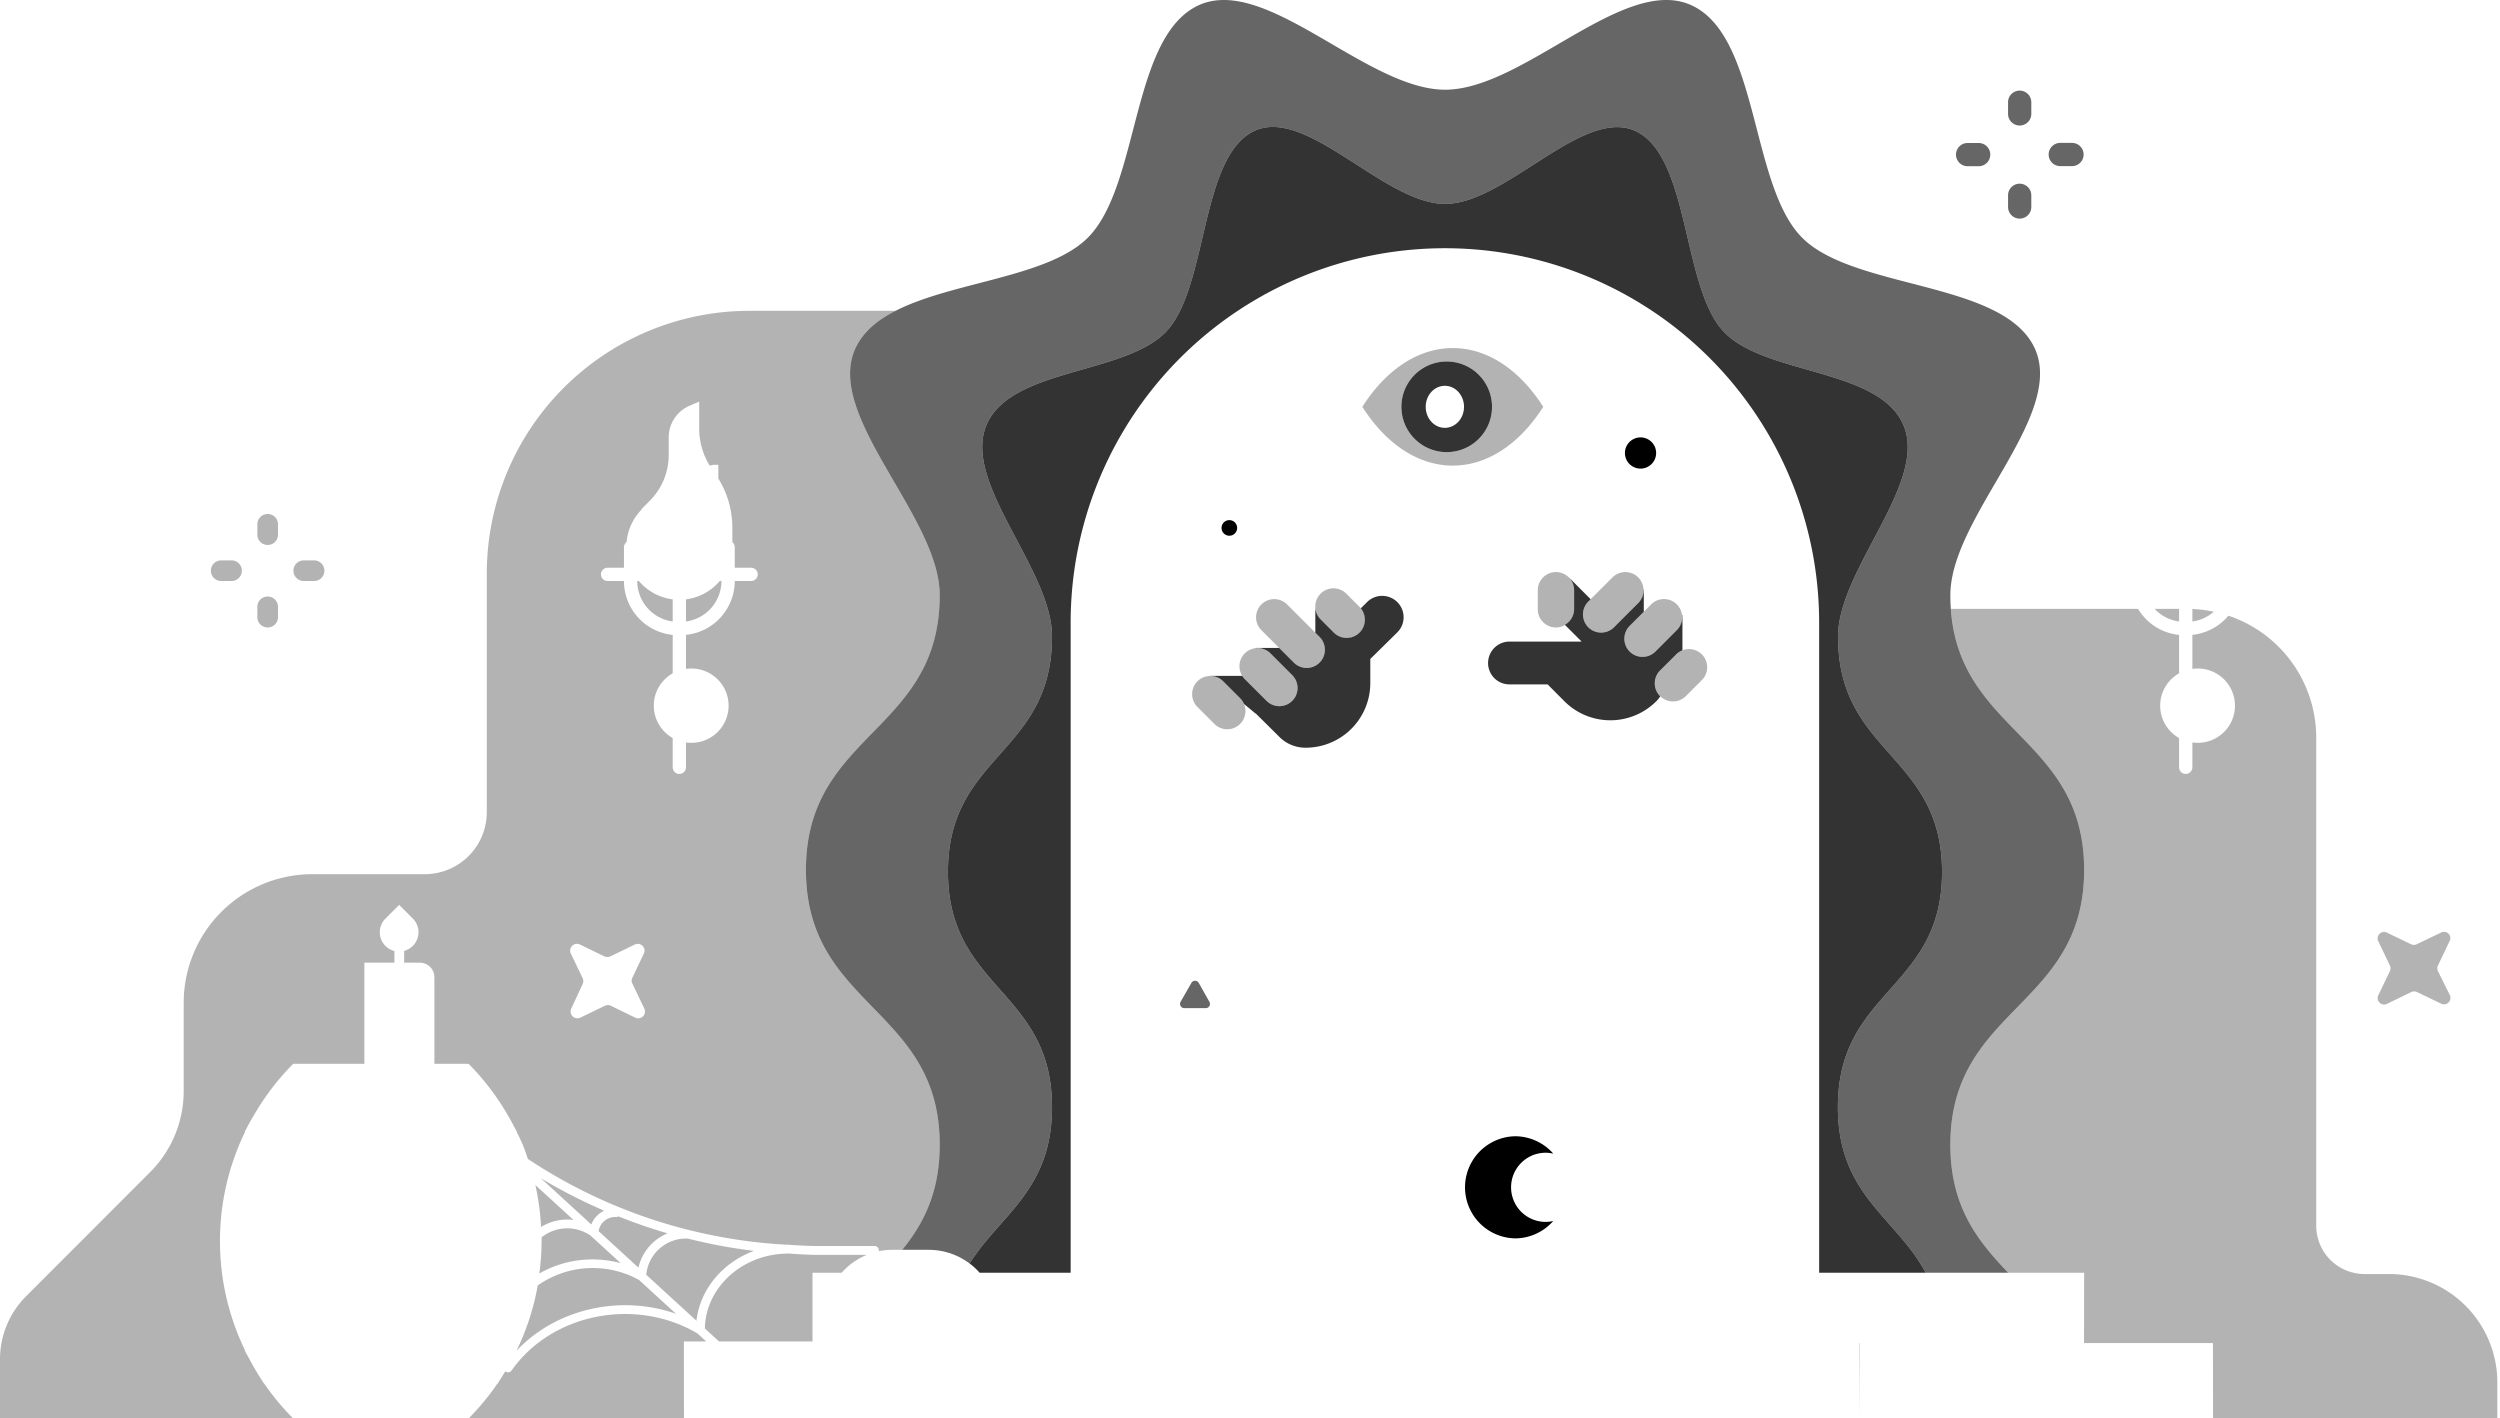 <svg xmlns="http://www.w3.org/2000/svg" width="282" height="160"><path opacity="0.3" fill="black" d="M 84.539 35.061 A 29.64 29.64 0 0 0 54.91 64.699 L 54.91 91.609 A 7 7 0 0 1 47.91 98.609 L 35.199 98.609 A 14.508 14.508 0 0 0 20.721 113.08 L 20.721 123.08 A 12.916 12.916 0 0 1 16.92 132.23 L 3 146.16 A 10.062 10.062 0 0 0 0 153.301 L 0 160 L 33.07 160 A 28.26 28.26 0 0 1 29.797 156.061 L 29.779 156.061 A 29.27 29.27 0 0 1 28.723 154.363 A 28.26 28.26 0 0 1 28.068 153.178 A 29.27 29.27 0 0 1 27.6 152.33 L 27.645 152.33 A 28.26 28.26 0 0 1 27.637 127.68 L 27.6 127.68 A 28.038 28.038 0 0 1 27.943 127.025 A 28.26 28.26 0 0 1 28.164 126.604 A 28.038 28.038 0 0 1 28.605 125.861 A 28.26 28.26 0 0 1 33.07 120 L 34.859 120 L 38.17 120 L 41.1 120 L 41.1 108.596 L 41.09 108.59 L 44.49 108.59 L 44.49 107.271 A 2.183 2.183 0 0 1 44.188 107.176 A 2.18 2.18 0 0 1 43.479 103.619 L 45.025 102.07 L 45.062 102.105 L 46.568 103.611 A 2.18 2.18 0 0 1 46.568 106.695 A 2.183 2.183 0 0 1 45.59 107.262 L 45.59 108.59 L 47.359 108.59 A 1.64 1.64 0 0 1 47.486 108.596 A 1.638 1.638 0 0 1 47.57 108.605 A 1.64 1.64 0 0 1 47.674 108.621 A 1.638 1.638 0 0 1 47.686 108.623 A 1.64 1.64 0 0 1 47.816 108.656 A 1.638 1.638 0 0 1 47.895 108.682 A 1.64 1.64 0 0 1 47.975 108.709 A 1.638 1.638 0 0 1 48.055 108.746 A 1.64 1.64 0 0 1 48.096 108.764 A 1.638 1.638 0 0 1 48.201 108.822 A 1.64 1.64 0 0 1 48.26 108.859 A 1.638 1.638 0 0 1 48.348 108.922 A 1.64 1.64 0 0 1 48.371 108.939 A 1.638 1.638 0 0 1 48.463 109.018 A 1.64 1.64 0 0 1 48.516 109.066 A 1.638 1.638 0 0 1 48.586 109.143 A 1.64 1.64 0 0 1 48.607 109.166 A 1.638 1.638 0 0 1 48.686 109.268 A 1.64 1.64 0 0 1 48.721 109.318 A 1.638 1.638 0 0 1 48.766 109.389 A 1.64 1.64 0 0 1 48.805 109.457 A 1.638 1.638 0 0 1 48.848 109.541 A 1.64 1.64 0 0 1 48.873 109.6 A 1.638 1.638 0 0 1 48.914 109.707 A 1.64 1.64 0 0 1 48.924 109.736 A 1.638 1.638 0 0 1 48.961 109.877 A 1.64 1.64 0 0 1 48.965 109.895 A 1.638 1.638 0 0 1 48.988 110.043 A 1.64 1.64 0 0 1 48.99 110.057 A 1.638 1.638 0 0 1 49 110.221 L 49 113.061 L 49 120 L 51.07 120 L 52.859 120 A 28.276 28.276 0 0 1 56.736 124.889 A 28.038 28.038 0 0 1 57.182 125.627 A 28.276 28.276 0 0 1 58.064 127.217 A 28.038 28.038 0 0 1 58.32 127.68 L 58.283 127.68 A 28.276 28.276 0 0 1 58.992 129.176 A 28.276 28.276 0 0 1 59.543 130.727 A 58.435 58.435 0 0 0 88.768 140.408 C 88.825 140.407 88.881 140.4 88.939 140.4 A 0.508 0.508 0 0 1 89.076 140.422 A 58.435 58.435 0 0 0 92 140.551 L 98.641 140.551 A 0.498 0.498 0 0 1 99.133 141.133 A 7.64 7.64 0 0 1 100.65 140.98 L 101.775 140.98 C 104.163 138.031 106 134.519 106 129.119 C 106 113.669 90.91 113.619 90.91 98.119 C 90.91 82.619 106 82.631 106 67.131 C 106 58.371 93.241 47.13 96.391 39.52 C 97.207 37.557 98.881 36.154 101.023 35.061 L 84.539 35.061 z M 139.633 35.084 A 42.222 42.222 0 0 0 136.504 37.395 A 42.222 42.222 0 0 1 139.633 35.084 z M 136.504 37.395 A 42.222 42.222 0 0 0 134.957 38.752 A 42.222 42.222 0 0 1 136.504 37.395 z M 134.957 38.752 A 42.222 42.222 0 0 0 133.357 40.203 A 42.222 42.222 0 0 1 134.957 38.752 z M 133.357 40.203 A 42.222 42.222 0 0 0 131.922 41.742 A 42.222 42.222 0 0 1 133.357 40.203 z M 131.922 41.742 A 42.222 42.222 0 0 0 130.514 43.301 A 42.222 42.222 0 0 1 131.922 41.742 z M 130.514 43.301 A 42.222 42.222 0 0 0 129.219 45.002 A 42.222 42.222 0 0 1 130.514 43.301 z M 129.219 45.002 A 42.222 42.222 0 0 0 127.982 46.682 A 42.222 42.222 0 0 1 129.219 45.002 z M 127.982 46.682 A 42.222 42.222 0 0 0 126.859 48.514 A 42.222 42.222 0 0 1 127.982 46.682 z M 126.859 48.514 A 42.222 42.222 0 0 0 125.807 50.291 A 42.222 42.222 0 0 1 126.859 48.514 z M 125.807 50.291 A 42.222 42.222 0 0 0 124.867 52.232 A 42.222 42.222 0 0 1 125.807 50.291 z M 124.867 52.232 A 42.222 42.222 0 0 0 124 54.102 A 42.222 42.222 0 0 1 124.867 52.232 z M 124 54.102 A 42.222 42.222 0 0 0 123.268 56.102 A 42.222 42.222 0 0 1 124 54.102 z M 123.268 56.102 A 42.222 42.222 0 0 0 122.578 58.082 A 42.222 42.222 0 0 1 123.268 56.102 z M 122.578 58.082 A 42.222 42.222 0 0 0 122.047 60.162 A 42.222 42.222 0 0 1 122.578 58.082 z M 122.047 60.162 A 42.222 42.222 0 0 0 121.568 62.166 A 42.222 42.222 0 0 1 122.047 60.162 z M 121.568 62.166 A 42.222 42.222 0 0 0 121.246 64.285 A 42.222 42.222 0 0 1 121.568 62.166 z M 121.246 64.285 A 42.222 42.222 0 0 0 120.965 66.354 A 42.222 42.222 0 0 1 121.246 64.285 z M 120.965 66.354 A 42.222 42.222 0 0 0 120.77 70.23 A 42.222 42.222 0 0 1 120.965 66.354 z M 163.875 39.26 C 160.183 39.26 156.49 41.471 153.67 45.891 C 159.31 54.731 168.44 54.731 174.08 45.891 C 171.26 41.471 167.567 39.26 163.875 39.26 z M 163.189 40.779 A 5.11 5.11 0 0 1 163.189 51 A 5.11 5.11 0 0 1 163.189 40.779 z M 78.869 45.301 L 78.869 48.23 A 7.93 7.93 0 0 0 80.062 52.529 A 1.58 1.58 0 0 1 80.609 52.43 L 81.029 52.43 L 81.029 53.975 A 10.52 10.52 0 0 1 82.609 59.49 L 82.609 61.164 A 0.75 0.75 0 0 1 82.881 61.74 L 82.881 64.039 L 84.721 64.039 A 0.75 0.75 0 0 1 84.721 65.539 L 82.881 65.539 A 6.12 6.12 0 0 1 77.381 71.611 L 77.381 75.451 A 4.19 4.19 0 0 1 77.93 75.41 A 4.19 4.19 0 1 1 77.93 83.789 A 4.19 4.19 0 0 1 77.381 83.752 L 77.381 86.551 A 0.76 0.76 0 0 1 76.631 87.301 A 0.75 0.75 0 0 1 75.881 86.551 L 75.881 83.25 A 4.19 4.19 0 0 1 75.881 75.949 L 75.881 71.619 A 6.12 6.12 0 0 1 70.381 65.539 L 68.539 65.539 A 0.75 0.75 0 0 1 68.539 64.039 L 70.381 64.039 L 70.381 61.74 A 0.75 0.75 0 0 1 70.678 61.143 A 5.98 5.98 0 0 1 72.359 57.496 L 72.359 57.43 L 73.289 56.49 A 7.311 7.311 0 0 0 75.43 51.32 L 75.43 49.32 A 3.88 3.88 0 0 1 77.779 45.77 L 78.869 45.301 z M 30.189 57.98 C 29.549 57.98 29.029 58.501 29.029 59.141 L 29.029 60.311 C 29.029 60.951 29.549 61.471 30.189 61.471 L 30.199 61.471 C 30.839 61.471 31.359 60.951 31.359 60.311 L 31.359 59.141 C 31.359 58.501 30.839 57.98 30.199 57.98 L 30.189 57.98 z M 24.949 63.211 C 24.309 63.211 23.789 63.729 23.789 64.369 L 23.789 64.381 C 23.789 65.021 24.309 65.539 24.949 65.539 L 26.119 65.539 C 26.759 65.539 27.279 65.021 27.279 64.381 L 27.279 64.369 C 27.279 63.729 26.759 63.211 26.119 63.211 L 24.949 63.211 z M 34.26 63.211 C 33.62 63.211 33.1 63.729 33.1 64.369 L 33.1 64.381 C 33.1 65.021 33.62 65.539 34.26 65.539 L 35.43 65.539 C 36.07 65.539 36.59 65.021 36.59 64.381 L 36.59 64.369 C 36.59 63.729 36.07 63.211 35.43 63.211 L 34.26 63.211 z M 183.4 64.529 A 2.051 2.051 0 0 0 181.93 65.09 L 179.123 67.896 A 2.051 2.051 0 0 0 182.021 70.797 L 184.83 67.988 A 2.051 2.051 0 0 0 183.4 64.529 z M 175.449 64.531 A 2.05 2.05 0 0 0 173.461 66.58 L 173.461 68.73 A 2.05 2.05 0 0 0 177.561 68.73 L 177.561 66.58 A 2.05 2.05 0 0 0 175.449 64.531 z M 71.881 65.539 A 4.61 4.61 0 0 0 75.881 70.104 L 75.881 67.607 A 5.98 5.98 0 0 1 72.068 65.539 L 71.881 65.539 z M 81.189 65.539 A 5.98 5.98 0 0 1 77.381 67.607 L 77.381 70.102 A 4.62 4.62 0 0 0 81.381 65.539 L 81.189 65.539 z M 150.385 66.363 A 2.05 2.05 0 0 0 148.965 69.863 L 150.484 71.385 A 2.051 2.051 0 0 0 153.385 68.484 L 151.863 66.965 A 2.05 2.05 0 0 0 150.385 66.363 z M 30.189 67.289 C 29.549 67.289 29.029 67.809 29.029 68.449 L 29.029 69.619 C 29.029 70.259 29.549 70.779 30.189 70.779 L 30.199 70.779 C 30.839 70.779 31.359 70.259 31.359 69.619 L 31.359 68.449 C 31.359 67.809 30.839 67.289 30.199 67.289 L 30.189 67.289 z M 187.746 67.576 A 2.051 2.051 0 0 0 186.297 68.131 L 183.828 70.598 A 2.05 2.05 0 1 0 186.727 73.498 L 189.195 71.029 A 2.051 2.051 0 0 0 187.746 67.576 z M 143.705 67.582 A 2.05 2.05 0 0 0 142.285 71.082 L 145.934 74.73 A 2.05 2.05 0 1 0 148.832 71.83 L 145.184 68.182 A 2.05 2.05 0 0 0 143.705 67.582 z M 220.057 68.68 C 221.029 82.645 235.09 83.167 235.09 98.131 C 235.09 113.631 220 113.619 220 129.119 C 220 136.167 223.121 140.008 226.521 143.561 L 235.09 143.561 L 235.08 151.5 L 249.621 151.5 L 249.631 160 L 281.699 160 L 281.699 155.92 A 12.229 12.229 0 0 0 269.48 143.711 L 266.699 143.711 A 5.451 5.451 0 0 1 261.27 138.279 L 261.27 83.15 A 14.51 14.51 0 0 0 251.365 69.449 A 6.123 6.123 0 0 1 247.301 71.611 L 247.301 75.451 A 4.19 4.19 0 0 1 247.85 75.41 A 4.19 4.19 0 1 1 247.85 83.789 A 4.19 4.19 0 0 1 247.301 83.752 L 247.301 86.551 A 0.762 0.762 0 0 1 246.551 87.301 A 0.748 0.748 0 0 1 245.801 86.551 L 245.801 83.25 A 4.19 4.19 0 0 1 245.801 75.949 L 245.801 71.619 A 6.122 6.122 0 0 1 241.172 68.68 L 220.057 68.68 z M 243.039 68.68 A 4.622 4.622 0 0 0 245.801 70.104 L 245.801 68.68 L 243.039 68.68 z M 247.301 68.697 L 247.301 70.104 A 4.618 4.618 0 0 0 249.717 69.002 A 14.51 14.51 0 0 0 247.301 68.697 z M 141.791 73.104 A 2.051 2.051 0 0 0 140.383 76.576 L 142.852 79.043 A 2.05 2.05 0 1 0 145.75 76.143 L 143.283 73.676 A 2.051 2.051 0 0 0 141.791 73.104 z M 190.561 73.215 A 2.051 2.051 0 0 0 189.127 73.762 L 187.217 75.67 A 2.051 2.051 0 0 0 190.117 78.568 L 192.025 76.658 A 2.051 2.051 0 0 0 190.561 73.215 z M 136.496 76.25 A 2.05 2.05 0 0 0 135.076 79.75 L 136.986 81.66 A 2.05 2.05 0 1 0 139.885 78.76 L 137.977 76.85 A 2.05 2.05 0 0 0 136.496 76.25 z M 275.65 105.109 A 0.721 0.721 0 0 0 275.279 105.23 L 272.6 106.51 A 0.704 0.704 0 0 1 271.971 106.51 L 269.301 105.23 A 0.727 0.727 0 0 0 268.203 105.766 A 0.732 0.732 0 0 0 268.301 106.23 L 269.58 108.91 A 0.7 0.7 0 0 1 269.58 109.539 L 268.301 112.211 A 0.727 0.727 0 0 0 268.412 113.098 A 0.734 0.734 0 0 0 269.301 113.211 L 272 111.9 A 0.76 0.76 0 0 1 272.631 111.9 L 275.311 113.189 A 0.734 0.734 0 0 0 276.197 113.076 A 0.73 0.73 0 0 0 276.311 112.189 L 275 109.539 A 0.705 0.705 0 0 1 275 108.91 L 276.279 106.23 A 0.721 0.721 0 0 0 275.65 105.109 z M 65.082 106.465 A 0.77 0.77 0 0 1 65.369 106.52 L 68.18 107.881 A 0.874 0.874 0 0 0 68.85 107.881 L 71.65 106.52 A 0.77 0.77 0 0 1 72.65 107.52 L 71.311 110.33 A 0.717 0.717 0 0 0 71.359 111 L 72.699 113.811 A 0.768 0.768 0 0 1 71.699 114.811 L 68.9 113.449 A 0.777 0.777 0 0 0 68.23 113.449 L 65.42 114.811 A 0.77 0.77 0 0 1 64.42 113.811 L 65.721 111 A 0.793 0.793 0 0 0 65.721 110.33 L 64.369 107.52 A 0.773 0.773 0 0 1 64.93 106.48 A 0.77 0.77 0 0 1 65.082 106.465 z M 61 132.9 L 66.701 138.121 A 2.9 2.9 0 0 1 68.148 136.564 A 60.012 60.012 0 0 1 61 132.9 z M 60.389 133.672 A 28.276 28.276 0 0 1 61.031 138.402 A 5.66 5.66 0 0 1 64.688 137.607 L 60.389 133.672 z M 69.756 137.209 A 0.5 0.5 0 0 1 69.5 137.279 A 1.898 1.898 0 0 0 67.523 138.875 L 72.018 142.99 A 5.509 5.509 0 0 1 75.299 139.123 A 60.012 60.012 0 0 1 69.758 137.209 A 60.012 60.012 0 0 1 69.756 137.209 z M 64.152 138.557 A 4.652 4.652 0 0 0 61.09 139.57 A 28.276 28.276 0 0 1 60.836 143.652 C 63.541 142.088 66.896 141.635 70.018 142.488 L 66.738 139.486 A 0.5 0.5 0 0 1 66.602 139.363 A 4.652 4.652 0 0 0 64.152 138.557 z M 77.59 139.711 A 4.513 4.513 0 0 0 72.896 143.795 L 78.561 148.982 C 78.973 145.399 81.539 142.402 85.045 141.1 A 60.012 60.012 0 0 1 77.592 139.711 A 60.012 60.012 0 0 1 77.59 139.711 z M 88.98 141.398 A 0.497 0.497 0 0 1 88.939 141.4 C 83.794 141.4 79.596 145.18 79.508 149.852 L 81.113 151.32 L 91.65 151.32 L 91.65 143.561 L 94.943 143.561 A 7.64 7.64 0 0 1 97.766 141.551 L 92 141.551 A 60.012 60.012 0 0 1 88.988 141.398 A 0.497 0.497 0 0 1 88.98 141.398 z M 66.973 143.031 A 10.809 10.809 0 0 0 60.658 144.996 A 28.276 28.276 0 0 1 58.281 152.33 L 58.297 152.33 C 62.749 147.626 69.968 145.994 76.252 148.195 L 72.088 144.385 A 10.809 10.809 0 0 0 66.973 143.031 z M 70.184 148.223 C 65.302 148.321 60.542 150.559 57.711 154.59 A 0.536 0.536 0 0 1 57.311 154.801 A 0.498 0.498 0 0 1 56.988 154.688 A 28.276 28.276 0 0 1 56.264 155.861 A 29.283 29.283 0 0 1 56.141 156.061 L 56.117 156.061 A 28.276 28.276 0 0 1 52.859 160 L 77.15 160 L 77.141 151.32 L 79.664 151.32 L 78.664 150.404 C 76.05 148.867 73.095 148.164 70.184 148.223 z M 209.691 151.5 L 209.74 160 L 209.74 151.5 L 209.691 151.5 z"/><path opacity="0.6" fill="black" d="M 138.355 0.006 C 138.118 -0.003 137.881 -0.002 137.648 0.01 C 136.877 0.049 136.132 0.205 135.42 0.5 C 127.52 3.82 128.649 20.88 122.699 26.82 C 116.749 32.76 99.671 31.64 96.391 39.52 C 93.241 47.13 106 58.371 106 67.131 C 106 82.631 90.91 82.619 90.91 98.119 C 90.91 113.619 106 113.669 106 129.119 C 106 134.519 104.163 138.031 101.775 140.98 L 104.779 140.98 A 7.64 7.64 0 0 1 109.643 142.742 A 7.64 7.64 0 0 0 109.375 142.52 C 112.814 137.02 118.67 134.26 118.67 124.881 C 118.67 111.651 106.93 111.6 106.93 98.34 C 106.93 85.08 118.67 85.071 118.67 71.801 C 118.67 64.301 108.739 54.68 111.189 48.16 C 113.739 41.41 127.02 42.369 131.65 37.289 C 136.28 32.209 135.389 17.56 141.529 14.75 C 142.083 14.497 142.664 14.364 143.264 14.33 C 143.445 14.32 143.628 14.319 143.812 14.326 C 149.545 14.56 157.013 23 163 23 C 169.82 23 178.551 12.07 184.461 14.77 C 190.601 17.58 189.72 32.211 194.34 37.311 C 198.96 42.411 212.251 41.43 214.801 48.18 C 217.251 54.7 207.33 64.32 207.33 71.82 C 207.33 85.09 219.061 85.089 219.061 98.359 C 219.061 111.629 207.311 111.601 207.311 124.881 C 207.311 134.846 213.914 137.328 217.211 143.561 L 226.521 143.561 C 223.121 140.008 220 136.167 220 129.119 C 220 113.619 235.09 113.631 235.09 98.131 C 235.09 82.631 220 82.631 220 67.131 C 220 58.371 232.759 47.14 229.619 39.52 C 226.339 31.64 209.229 32.77 203.289 26.82 C 197.349 20.87 198.48 3.78 190.58 0.5 C 183 -2.65 171.76 10.119 163.01 10.119 C 155.328 10.119 145.728 0.277 138.355 0.006 z M 227.781 10.221 A 1.31 1.31 0 0 0 226.51 11.529 L 226.51 12.85 A 1.31 1.31 0 0 0 229.131 12.85 L 229.131 11.529 A 1.31 1.31 0 0 0 227.781 10.221 z M 232.4 16.119 A 1.31 1.31 0 0 0 232.4 18.74 L 233.721 18.74 A 1.31 1.31 0 1 0 233.721 16.119 L 232.4 16.119 z M 221.91 16.131 A 1.31 1.31 0 0 0 221.91 18.75 L 223.23 18.75 A 1.31 1.31 0 0 0 223.23 16.131 L 221.91 16.131 z M 227.781 20.721 A 1.31 1.31 0 0 0 226.51 22.029 L 226.51 23.35 A 1.31 1.31 0 0 0 229.131 23.35 L 229.131 22.029 A 1.31 1.31 0 0 0 227.781 20.721 z M 134.803 110.631 A 0.479 0.479 0 0 0 134.359 110.93 L 133.17 113 A 0.483 0.483 0 0 0 133.35 113.656 A 0.482 0.482 0 0 0 133.59 113.721 L 136 113.721 A 0.488 0.488 0 0 0 136.42 113.482 A 0.479 0.479 0 0 0 136.42 113 L 135.23 110.891 A 0.479 0.479 0 0 0 134.803 110.631 z M 109.738 142.824 A 7.64 7.64 0 0 1 110.215 143.27 A 7.64 7.64 0 0 0 109.738 142.824 z M 110.309 143.363 A 7.64 7.64 0 0 1 110.49 143.561 L 110.5 143.561 A 7.64 7.64 0 0 0 110.309 143.363 z"/><path opacity="0.8" fill="black" d="M 143.812 14.326 C 143.628 14.319 143.445 14.32 143.264 14.33 C 142.664 14.364 142.083 14.497 141.529 14.75 C 135.389 17.56 136.28 32.209 131.65 37.289 C 127.02 42.369 113.739 41.41 111.189 48.16 C 108.739 54.68 118.67 64.301 118.67 71.801 C 118.67 85.071 106.93 85.08 106.93 98.34 C 106.93 111.6 118.67 111.651 118.67 124.881 C 118.67 134.26 112.814 137.02 109.375 142.52 A 7.64 7.64 0 0 1 110.5 143.561 L 120.77 143.561 L 120.77 70.23 A 42.222 42.222 0 0 1 163 28 A 42.22 42.22 0 0 1 205.199 70.23 L 205.199 143.561 L 217.211 143.561 C 213.914 137.328 207.311 134.846 207.311 124.881 C 207.311 111.601 219.061 111.629 219.061 98.359 C 219.061 85.089 207.33 85.09 207.33 71.82 C 207.33 64.32 217.251 54.7 214.801 48.18 C 212.251 41.43 198.96 42.411 194.34 37.311 C 189.72 32.211 190.601 17.58 184.461 14.77 C 178.551 12.07 169.82 23 163 23 C 157.013 23 149.545 14.56 143.812 14.326 z M 163.189 40.779 A 5.11 5.11 0 0 0 163.189 51 A 5.11 5.11 0 0 0 163.189 40.779 z M 162.98 43.52 C 164.173 43.52 165.141 44.582 165.141 45.891 C 165.141 47.2 164.173 48.26 162.98 48.26 C 161.787 48.26 160.82 47.2 160.82 45.891 C 160.82 44.582 161.787 43.52 162.98 43.52 z M 176.799 64.986 A 2.05 2.05 0 0 1 177.561 66.58 L 177.561 68.73 A 2.05 2.05 0 0 1 176.521 70.484 L 178.406 72.369 L 170.27 72.369 A 2.42 2.42 0 0 0 168.559 76.496 A 2.412 2.412 0 0 0 170.27 77.199 L 174.57 77.199 L 176.471 79.109 A 7.33 7.33 0 0 0 186.92 79.01 A 4.128 4.128 0 0 0 187.279 78.547 A 2.051 2.051 0 0 1 187.217 75.67 L 189.127 73.762 A 2.051 2.051 0 0 1 189.779 73.355 L 189.779 69.381 L 189.736 69.41 A 2.051 2.051 0 0 1 189.195 71.029 L 186.727 73.498 A 2.05 2.05 0 1 1 183.828 70.598 L 185.42 69.008 L 185.42 66.49 L 185.389 66.49 A 2.051 2.051 0 0 1 184.83 67.988 L 182.021 70.797 A 2.051 2.051 0 0 1 179.123 67.896 L 179.428 67.592 L 176.967 65.131 A 2.051 2.051 0 0 0 176.799 64.986 z M 155.947 67.213 A 2.42 2.42 0 0 0 154.199 67.92 L 153.5 68.615 A 2.051 2.051 0 0 1 150.484 71.385 L 148.965 69.863 A 2.05 2.05 0 0 1 148.369 68.543 L 148.369 71.367 L 148.832 71.83 A 2.05 2.05 0 1 1 145.934 74.73 L 144.293 73.09 L 141.631 73.09 L 141.631 73.117 A 2.051 2.051 0 0 1 141.791 73.104 A 2.051 2.051 0 0 1 143.283 73.676 L 145.75 76.143 A 2.05 2.05 0 1 1 142.852 79.043 L 140.383 76.576 A 2.051 2.051 0 0 1 140.121 76.24 L 136.5 76.24 L 136.512 76.25 A 2.05 2.05 0 0 1 137.977 76.85 L 139.885 78.76 A 2.05 2.05 0 0 1 140.328 79.412 L 141.631 80.49 L 141.648 80.479 L 144.301 83.109 A 4.131 4.131 0 0 0 147.119 84.34 A 7.29 7.29 0 0 0 154.57 77.029 L 154.57 74.33 L 157.619 71.33 A 2.406 2.406 0 0 0 158.143 70.549 A 2.415 2.415 0 0 0 158.143 68.701 A 2.42 2.42 0 0 0 155.947 67.213 z"/><path opacity="1" fill="black" d="M 185.01 49.34 A 1.76 1.76 0 0 0 185.01 52.859 A 1.76 1.76 0 1 0 185.01 49.34 z M 138.67 58.67 A 0.88 0.88 0 0 0 138.67 60.43 A 0.88 0.88 0 1 0 138.67 58.67 z M 170.939 128.17 A 5.76 5.76 0 0 0 170.939 139.689 A 5.76 5.76 0 0 0 175.203 137.732 A 3.9 3.9 0 0 1 174.35 137.83 A 3.9 3.9 0 0 1 174.35 130.029 A 3.9 3.9 0 0 1 175.211 130.129 A 5.76 5.76 0 0 0 170.939 128.17 z"/></svg>